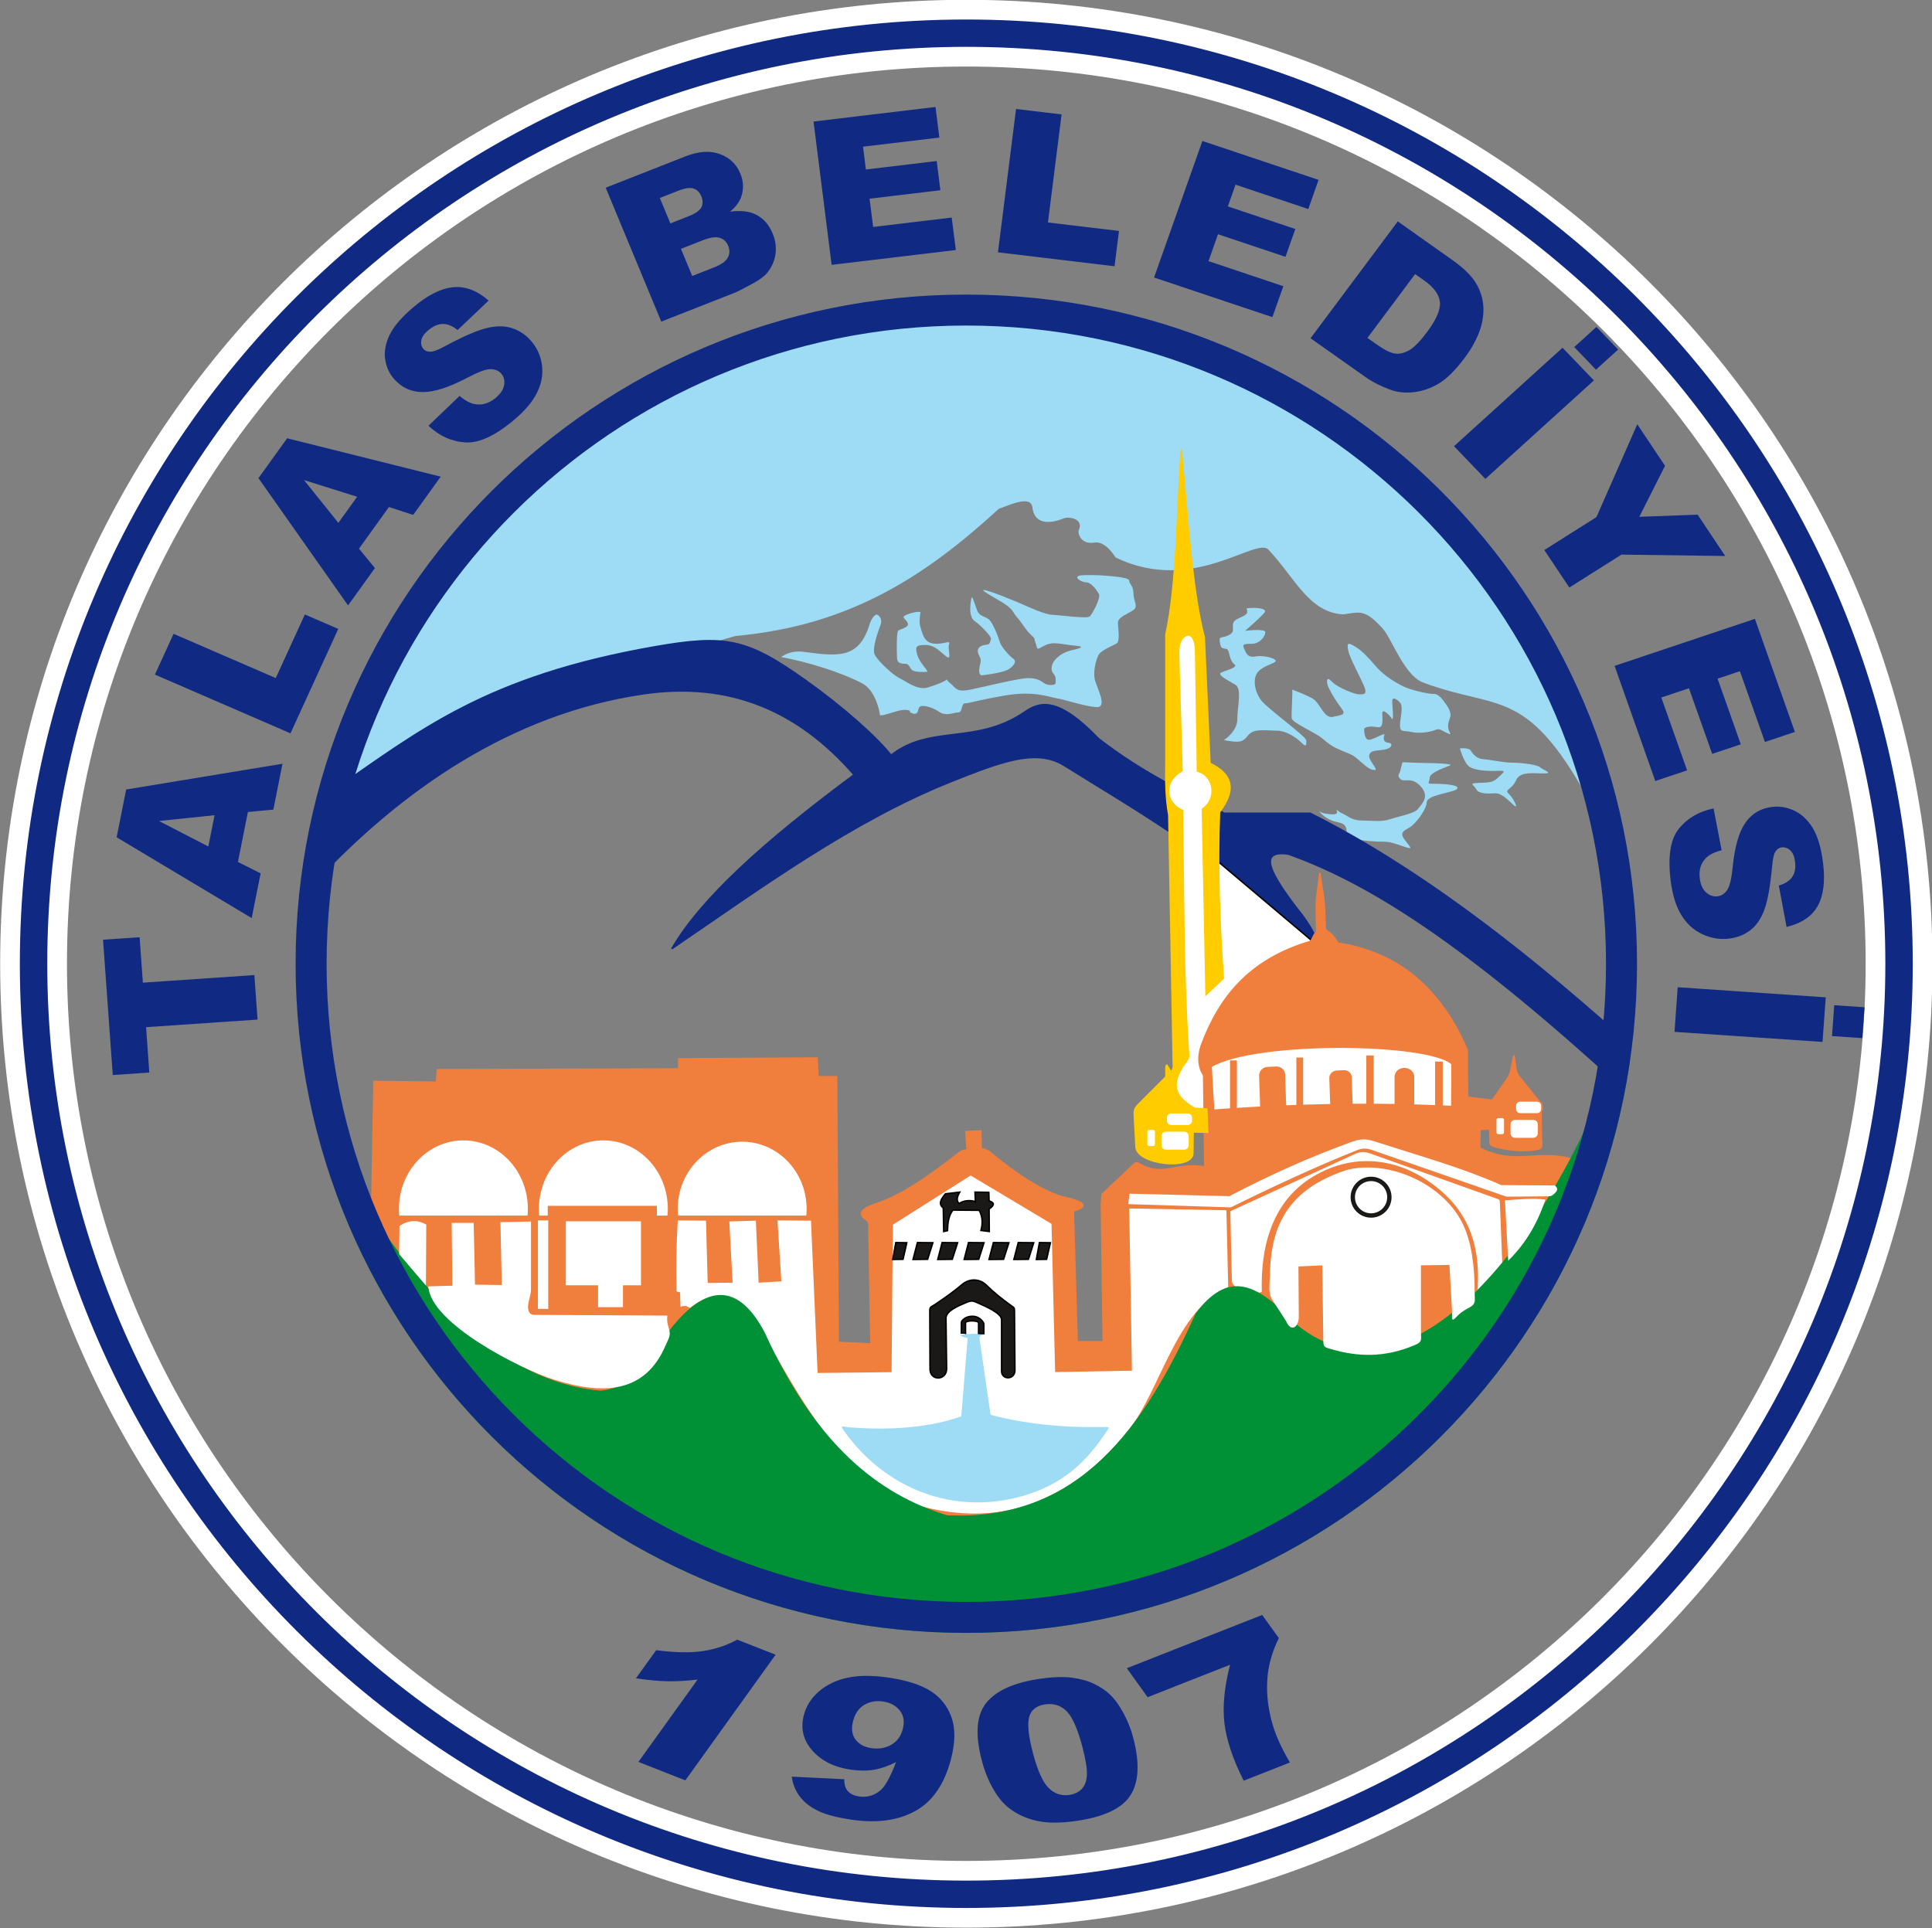 <?xml version="1.0" encoding="UTF-8"?>
<svg xmlns="http://www.w3.org/2000/svg" xmlns:xlink="http://www.w3.org/1999/xlink" width="267.5pt" height="267pt" viewBox="0 0 267.5 267" version="1.1">
<rect x="0" y="0" width="267.5" height="267" fill="#808080" stroke="none"/>
<g id="surface1">
<path style=" stroke:none;fill-rule:evenodd;fill:rgb(61.914%,85.938%,95.702%);fill-opacity:1;" d="M 194.195 105.539 C 194.195 105.539 196.586 105.656 197.781 105.656 C 198.973 105.656 201.121 105.777 200.828 105.957 C 200.527 106.137 197.953 106.914 197.953 107.691 C 197.953 108.469 197.301 108.527 198.676 108.527 C 200.051 108.527 202.262 108.707 201.723 109.246 C 201.184 109.785 197.602 110.023 197.539 111.102 C 197.48 112.18 195.988 114.031 195.27 114.512 C 194.555 114.988 193.598 115.168 194.555 116.367 C 195.508 117.562 195.57 117.621 194.312 117.203 C 193.059 116.785 192.523 116.547 191.445 116.547 C 190.371 116.547 186.785 116.367 186.547 115.59 C 186.309 114.809 186.664 114.152 185.234 113.852 C 183.797 113.555 183.078 112.836 182.781 112.477 C 182.484 112.117 182.781 112.539 183.496 112.656 C 184.219 112.777 185.289 112.895 185.113 112.359 C 184.934 111.82 185.172 112.359 185.891 112.656 C 186.605 112.957 187.145 113.613 188.578 113.613 C 190.012 113.613 191.203 113.852 192.461 113.434 C 193.715 113.016 195.867 112.656 196.344 112 C 196.824 111.34 198.02 110.324 196.703 108.887 C 195.391 107.453 194.434 108.41 193.895 107.871 C 193.359 107.332 193.777 107.215 193.895 106.676 C 194.016 106.137 194.137 105.656 194.195 105.539 Z M 178.898 95.488 C 178.898 95.488 180.746 96.145 181.766 96.746 C 182.781 97.344 183.32 99.555 184.574 99.258 C 185.828 98.957 186.43 99.02 185.711 98.059 C 184.992 97.102 183.738 95.129 183.738 94.473 C 183.738 93.812 183.914 93.875 184.574 94.531 C 185.234 95.188 187.562 96.145 188.16 96.145 C 188.758 96.145 189.297 96.207 188.938 95.188 C 188.578 94.172 186.906 91.242 186.664 90.043 C 186.426 88.848 186.785 89.027 187.684 89.566 C 188.578 90.105 189.414 91 190.492 92.258 C 191.566 93.516 193.297 94.59 194.492 95.129 C 195.688 95.668 198.137 96.145 198.496 96.086 C 198.855 96.027 199.395 96.387 199.871 97.043 C 200.348 97.703 201.066 98.598 200.766 99.375 C 200.469 100.152 200.41 100.691 200.648 101.23 C 200.887 101.77 200.945 101.77 200.164 101.41 C 199.395 101.051 199.328 100.812 198.617 101.113 C 197.898 101.41 196.406 101.59 195.391 101.352 C 194.371 101.113 193.836 101.469 193.836 100.453 C 193.836 99.438 194.371 97.883 193.836 97.281 C 193.297 96.684 192.699 96.445 192.762 97.223 C 192.82 98 192.996 99.977 192.699 99.496 C 192.402 99.02 191.387 98 191.387 98.777 C 191.387 99.555 191.621 100.871 190.73 100.691 C 189.828 100.512 188.879 100.633 188.879 100.992 C 188.879 101.352 188.938 102.547 189.652 102.426 C 190.371 102.309 191.863 101.352 191.684 101.77 C 191.508 102.188 191.508 102.785 192.223 102.848 C 192.941 102.906 192.762 103.625 191.621 103.805 C 190.492 103.984 189.828 103.863 189.594 104.52 C 189.355 105.18 190.91 106.613 190.371 106.613 C 189.828 106.613 189.477 106.434 188.398 105.477 C 187.324 104.52 187.324 104.582 185.891 103.984 C 184.453 103.383 184.156 103.145 183.078 102.246 C 182.008 101.352 178.898 100.094 178.84 99.438 C 178.781 98.777 179.02 95.488 178.898 95.488 Z M 169.461 102.488 C 169.461 102.488 171.312 101.289 171.312 99.617 C 171.312 97.941 171.969 95.367 171.074 94.832 C 170.176 94.293 168.504 93.453 169.039 93.156 C 169.578 92.855 171.551 92.438 170.895 91.957 C 170.234 91.48 170.234 90.285 169.996 89.984 C 169.758 89.688 169.102 89.984 168.98 89.328 C 168.863 88.668 168.742 88.309 169.16 88.25 C 169.578 88.191 170.715 87.891 170.715 87.234 C 170.715 86.574 170.594 86.215 171.074 85.855 C 171.551 85.5 172.688 85.258 172.688 84.719 C 172.688 84.184 172.27 84.242 173.223 84.184 C 174.18 84.121 175.316 84.301 175.137 84.719 C 174.953 85.141 172.387 87.352 172.387 87.352 C 172.387 87.352 175.195 86.992 175.195 87.531 C 175.195 88.07 174.477 89.148 173.285 89.148 C 172.09 89.148 171.969 89.207 172.328 89.984 C 172.688 90.762 172.926 91.062 173.941 90.883 C 174.953 90.703 176.746 91.18 176.629 91.539 C 176.508 91.898 174.953 92.137 174.18 93.035 C 173.402 93.934 173.703 95.668 174.539 96.863 C 175.371 98.059 180.871 101.949 180.871 102.547 C 180.871 103.145 180.871 103.504 180.273 102.906 C 179.676 102.309 178.242 101.172 176.746 101.172 C 175.254 101.172 173.578 100.812 172.805 101.828 C 172.027 102.848 171.551 102.848 169.461 102.488 Z M 127.414 84.949 C 127.414 84.949 127.219 86.234 127.453 86.875 C 127.691 87.52 127.824 88.902 129.203 89.105 C 130.594 89.309 131.641 88.531 131.402 89.207 C 131.164 89.883 131.84 91.473 131.066 90.934 C 130.289 90.391 129.512 89.309 128.16 89.309 C 126.812 89.309 126.676 89.512 127.016 90.695 C 127.352 91.879 128.703 92.992 128.328 93.027 C 127.961 93.062 126.676 93.094 126.305 92.789 C 125.934 92.488 125.867 91.91 125.395 91.91 C 124.922 91.91 124.281 91.91 124.211 91.234 C 124.145 90.559 124.113 87.586 124.348 87.348 C 124.578 87.113 125.867 86.91 125.699 86.336 C 125.527 85.762 124.785 85.523 125.258 85.254 C 125.73 84.984 126.574 84.746 127.117 84.715 C 127.656 84.68 127.387 85.016 127.414 84.949 Z M 134.473 82.988 C 134.473 82.988 133.969 85.289 134.914 85.965 C 135.859 86.641 137.344 88.195 137.203 88.5 C 137.074 88.801 137.141 89.242 136.566 89.277 C 135.992 89.309 135.316 89.578 135.387 90.223 C 135.453 90.863 135.961 91 135.723 91.91 C 135.488 92.824 135.488 93.566 136.027 93.5 C 136.566 93.434 139.133 93.129 139.84 92.555 C 140.551 91.98 140.754 91.508 140.246 91.168 C 139.738 90.832 138.621 89.547 138.422 88.871 C 138.223 88.195 137.445 86.133 136.871 85.727 C 136.297 85.32 135.59 85.32 135.285 84.512 C 134.98 83.699 134.539 82.078 134.473 82.988 Z M 108.156 90.98 C 108.156 90.98 109.328 90.008 111.199 90.25 C 115.938 90.867 118.91 91.34 120.402 86.438 C 120.688 85.508 121.215 85.02 121.453 85.102 C 121.703 85.184 122.188 85.711 121.945 86.438 C 121.703 87.168 120.648 89.805 121.133 90.695 C 121.621 91.59 123.566 93.414 124.539 93.898 C 125.512 94.387 127.055 95.602 128.434 95.199 C 129.812 94.793 130.906 94.305 131.066 94.102 C 131.23 93.898 130.824 94.023 131.555 94.59 C 132.285 95.156 132.324 95.887 134.191 95.523 C 136.055 95.156 140.883 93.941 142.262 93.898 C 143.637 93.859 144.203 94.348 144.613 94.629 C 145.016 94.914 146.152 94.953 146.152 94.59 C 146.152 94.227 146.273 93.738 145.867 93.293 C 145.465 92.848 145.504 92.074 146.031 91.426 C 146.559 90.777 147.371 90.293 148.18 90.09 C 148.992 89.887 150.695 89.562 148.828 89.398 C 146.965 89.238 145.828 88.75 144.613 89.398 C 143.395 90.047 143.719 89.969 143.395 89.074 C 143.07 88.184 143.477 88.59 142.703 87.859 C 141.934 87.129 141.41 86.113 140.84 85.508 C 140.273 84.898 140.395 84.574 139.422 83.844 C 138.449 83.113 135.609 81.695 136.219 81.695 C 136.828 81.695 140.559 83.234 141.488 83.641 C 142.422 84.047 144.652 85.102 145.789 85.141 C 146.922 85.184 150.531 85.711 150.898 85.344 C 151.262 84.98 152.438 82.789 152.152 82.262 C 151.871 81.734 151.102 80.641 150.41 80.641 C 149.723 80.641 148.422 79.828 149.68 79.668 C 150.938 79.504 156.289 79.789 156.328 80.355 C 156.371 80.926 156.938 81.086 156.938 82.18 C 156.938 83.277 157.664 83.965 156.898 84.492 C 156.129 85.02 154.789 85.465 154.789 86.195 C 154.789 86.926 155.113 88.75 154.629 89.074 C 154.141 89.398 152.438 90.008 152.074 90.738 C 151.703 91.469 151.344 93.047 151.586 94.102 C 151.828 95.156 153.453 98.035 151.789 97.914 C 150.121 97.793 147.57 96.902 146.355 96.699 C 145.141 96.496 143.07 95.602 138.977 96.332 C 134.879 97.062 134.191 97.387 133.621 97.387 C 133.055 97.387 133.297 98.645 132.691 98.645 C 132.078 98.645 130.988 99.211 130.094 98.605 C 129.203 97.996 128.27 97.754 127.824 97.754 C 127.379 97.754 127.215 97.875 127.137 98.32 C 127.055 98.766 126.77 99.008 126.203 98.727 C 125.633 98.441 126.121 98.48 126.121 98.48 C 126.121 98.48 125.594 98.156 124.66 98.359 C 123.73 98.562 121.824 99.293 121.824 98.969 C 121.824 98.645 121.254 95.602 119.391 94.629 C 116.27 93.004 111.688 91.633 108.156 90.98 Z M 108.156 90.98 "/>
<path style=" stroke:none;fill-rule:evenodd;fill:rgb(61.914%,85.938%,95.702%);fill-opacity:1;" d="M 133.789 40.898 C 171.031 40.898 203.145 62.809 217.906 94.406 L 220.715 112.145 C 211.539 94.797 207.715 98.492 197.074 94.523 C 194.41 93.535 192.703 88.414 191.445 87.035 C 188.953 84.312 188.336 84.746 185.996 85.074 C 181.234 84.812 179.371 80.109 175.633 76.117 C 173.902 74.266 165.227 82.379 154.496 77.207 C 154.367 77.145 153.141 74.848 151.488 75.129 C 149.664 75.441 149.176 73.836 149.371 73.395 C 150.09 71.809 147.949 71.496 147.297 71.77 C 146.82 71.969 143.324 73.422 142.938 70.246 C 142.727 68.504 139.719 69.957 138.289 70.461 C 128.055 79.836 117.645 86.629 101.844 88.062 C 91.43 90.938 82.906 94.262 72.492 97.141 C 63.465 101.902 54.438 106.664 45.41 111.422 L 43.805 110.941 C 53.883 70.711 90.352 40.898 133.789 40.898 Z M 133.789 40.898 "/>
<path style="fill-rule:evenodd;fill:rgb(6.273%,16.479%,51.367%);fill-opacity:1;stroke-width:2.16;stroke-linecap:butt;stroke-linejoin:miter;stroke:rgb(6.273%,16.479%,51.367%);stroke-opacity:1;stroke-miterlimit:4;" d="M 460.078 1574.648 C 582.305 1659.219 673.32 1733.242 905.117 1774.062 C 1005.117 1791.68 1034.062 1785.742 1115.586 1727.773 C 1168.125 1690.391 1213.672 1649.531 1233.789 1624.219 C 1288.203 1667.148 1351.211 1638.125 1418.281 1683.711 C 1439.609 1698.75 1464.844 1705.625 1520.703 1647.461 C 1579.492 1601.641 1636.562 1574.727 1695.039 1543.867 L 1814.062 1543.867 C 1957.891 1471.445 2097.266 1365.312 2241.094 1237.344 L 2227.695 1180.82 C 2006.445 1381.719 1882.695 1451.562 1784.297 1487.305 C 1741.953 1493.516 1755.156 1463.477 1803.711 1401.992 C 1833.633 1360.508 1824.531 1355.781 1778.359 1386.133 C 1729.062 1438.906 1675.742 1480.273 1620.312 1517.617 C 1572.891 1549.57 1524.023 1578.594 1474.805 1609.336 C 1467.852 1613.867 1460.547 1616.953 1452.891 1618.867 C 1417.891 1627.5 1374.688 1610.898 1315.781 1587.344 C 1178.945 1532.539 1051.523 1438.984 930.234 1356.367 C 970.625 1425.898 1057.617 1504.453 1182.578 1597.227 C 1103.594 1687.695 1008.711 1726.602 890.352 1709.297 C 708.984 1682.734 555.586 1577.812 433.281 1445.664 Z M 460.078 1574.648 " transform="matrix(0.1,0,0,-0.1,0,267)"/>
<path style="fill-rule:evenodd;fill:rgb(100%,100%,100%);fill-opacity:1;stroke-width:2;stroke-linecap:butt;stroke-linejoin:miter;stroke:rgb(0%,0%,0%);stroke-opacity:1;stroke-miterlimit:4;" d="M 1670.156 1135.234 L 1668.281 1203.516 L 1731.172 1321.719 L 1817.461 1366.484 L 1683.164 1479.844 L 1689.883 1317.266 L 1672.031 1300.859 L 1669.023 1505.977 L 1685.781 1575.703 L 1664.961 1622.695 L 1657.148 1799.102 L 1628.125 1791.289 L 1623.633 1615.977 L 1615.469 1569.375 C 1619.062 1546.25 1622.617 1523.086 1626.211 1499.961 C 1629.922 1476.016 1631.758 1454.023 1632.344 1429.805 C 1633.984 1364.062 1635.586 1298.32 1637.188 1232.578 C 1637.539 1219.297 1638.359 1209.961 1633.945 1197.539 C 1631.133 1189.531 1628.281 1181.562 1625.469 1173.555 C 1620.703 1159.961 1620.938 1161.094 1630.742 1150.469 C 1638.242 1142.344 1645.742 1134.219 1653.242 1126.055 C 1661.055 1117.578 1670.508 1134.883 1670.156 1135.234 Z M 1670.156 1135.234 " transform="matrix(0.1,0,0,-0.1,0,267)"/>
<path style="fill-rule:evenodd;fill:rgb(94.139%,49.414%,23.926%);fill-opacity:1;stroke-width:2.16;stroke-linecap:butt;stroke-linejoin:miter;stroke:rgb(94.139%,49.414%,23.926%);stroke-opacity:1;stroke-miterlimit:4;" d="M 514.688 993.984 C 515.781 1053.477 516.836 1112.969 517.891 1172.5 C 546.797 1172.109 575.625 1171.758 604.492 1171.406 C 604.844 1177.188 605.195 1182.93 605.547 1188.711 C 716.992 1189.062 828.398 1189.414 939.805 1189.805 C 939.805 1194.492 939.805 1199.18 939.805 1203.867 C 1003.633 1204.219 1067.461 1204.57 1131.289 1204.922 C 1131.641 1196.289 1131.992 1187.617 1132.383 1178.984 C 1141.016 1178.984 1149.688 1178.984 1158.281 1178.984 C 1159.062 1056.367 1159.766 933.789 1160.508 811.172 C 1175.625 810.469 1190.781 809.727 1205.938 809.023 C 1204.961 862.305 1204.062 915.586 1203.125 968.906 C 1202.969 977.656 1204.062 977.5 1197.461 982.461 C 1183.438 992.969 1203.984 1000.156 1214.883 1003.789 C 1247.031 1014.414 1285.195 1040.156 1325.859 1072.148 C 1331.094 1076.289 1332.617 1077.031 1339.219 1077.852 C 1338.633 1086.25 1338.008 1094.648 1337.383 1103.008 C 1344.258 1103.32 1351.133 1103.633 1357.969 1103.945 C 1358.125 1095.703 1358.281 1087.461 1358.438 1079.219 C 1367.695 1078.633 1370.781 1074.102 1378.047 1068.32 C 1418.633 1035.82 1453.945 1014.922 1481.914 1010.195 C 1484.492 1009.453 1486.758 1008.75 1488.789 1008.047 C 1501.992 1003.438 1502.891 999.062 1491.641 995 C 1489.961 994.414 1488.125 993.828 1486.016 993.242 C 1487.812 932.852 1489.609 872.461 1491.367 812.07 C 1503.438 812.07 1515.508 812.07 1527.578 812.07 C 1526.641 875.625 1525.781 939.219 1524.961 1002.812 C 1525.312 1007.266 1525.664 1011.758 1526.016 1016.25 C 1539.297 1028.828 1552.578 1041.367 1565.859 1053.945 C 1575.117 1062.695 1572.734 1060.43 1583.594 1055.312 C 1612.031 1041.875 1632.383 1061.055 1668.164 1053.984 C 1667.656 1096.367 1667.109 1138.75 1666.602 1181.133 C 1659.102 1192.539 1658.281 1206.094 1663.008 1221.445 C 1687.773 1288.438 1729.023 1340.742 1812.852 1365.898 C 1818.047 1367.461 1818.047 1376.953 1823.242 1379.102 C 1822.969 1389.102 1822.734 1399.102 1822.461 1409.102 C 1822.266 1417.031 1822.695 1424.023 1823.711 1431.914 C 1824.922 1441.719 1826.133 1451.484 1827.383 1461.289 C 1828.867 1451.758 1830.352 1442.227 1831.836 1432.695 C 1833.086 1424.688 1833.672 1417.266 1833.906 1409.18 C 1834.141 1401.055 1834.805 1390.859 1835.039 1382.734 C 1843.047 1377.344 1848.125 1372.266 1852.188 1364.141 C 1934.883 1351.68 1994.648 1302.227 2031.562 1215.781 C 2031.562 1205.586 2031.562 1195.43 2031.562 1185.273 C 2031.719 1173.711 2031.875 1162.188 2032.031 1150.625 C 2043.438 1149.258 2054.805 1147.891 2066.172 1146.523 C 2073.008 1156.25 2079.844 1165.977 2086.641 1175.742 C 2090.273 1180.898 2091.055 1183.906 2092.344 1190.117 C 2093.633 1196.25 2094.883 1202.383 2096.172 1208.516 C 2097.031 1202.578 2097.891 1196.641 2098.711 1190.703 C 2099.766 1183.789 2101.133 1182.031 2105.547 1176.523 C 2113.438 1166.68 2121.328 1156.875 2129.141 1147.07 C 2134.062 1140.977 2133.438 1138.633 2133.555 1130.703 C 2133.711 1118.594 2133.984 1106.484 2134.141 1094.375 C 2134.375 1081.914 2137.344 1079.727 2124.297 1077.93 C 2106.367 1075.43 2088.672 1077.5 2071.094 1081.914 C 2061.055 1084.453 2063.477 1086.641 2063.008 1096.758 C 2062.852 1100.078 2062.695 1103.398 2062.578 1106.719 C 2058.086 1106.523 2053.594 1106.367 2049.141 1106.172 C 2048.945 1097.578 2048.789 1088.945 2048.594 1080.352 C 2106.094 1051.875 2131.016 1085.664 2198.516 1057.578 C 2136.133 955.703 2073.789 853.789 2011.406 751.914 C 1764.688 676.523 1517.969 601.172 1271.211 525.82 C 1072.148 592.461 873.047 659.062 673.906 725.703 C 673.906 725.703 509.727 992.266 514.688 993.984 Z M 514.688 993.984 " transform="matrix(0.1,0,0,-0.1,0,267)"/>
<path style=" stroke:none;fill-rule:evenodd;fill:rgb(100%,100%,100%);fill-opacity:1;" d="M 93.844 168.984 C 95.145 168.996 96.449 169.012 97.754 169.023 C 97.832 171.898 97.906 174.777 97.984 177.652 C 99.133 177.641 100.285 177.625 101.434 177.613 C 101.281 174.789 101.129 171.965 100.977 169.137 C 102.203 169.102 103.43 169.062 104.656 169.023 C 104.785 171.887 104.91 174.75 105.039 177.613 C 106.086 177.551 107.137 177.484 108.184 177.422 C 108.004 174.609 107.828 171.797 107.648 168.984 C 109.195 168.996 110.742 169.012 112.289 169.023 C 112.594 176.055 112.902 183.086 113.203 190.113 C 116.621 190.074 120.035 190.039 123.445 190 C 123.508 183.195 123.566 176.391 123.621 169.586 C 127.215 167.312 130.801 165.039 134.387 162.766 C 138.121 164.996 141.855 167.227 145.59 169.461 C 145.754 176.301 145.922 183.141 146.09 189.984 C 149.637 189.922 153.18 189.859 156.727 189.797 C 156.602 182.309 156.477 174.82 156.352 167.332 C 160.836 167.414 165.32 167.5 169.805 167.582 C 169.887 171.129 169.973 174.672 170.055 178.219 C 162.691 181.465 160.719 192.578 156.074 198.277 C 148.188 207.961 138.863 211.332 128.188 208.734 C 117.594 206.16 111.473 194.754 106.539 186.168 C 102.883 179.41 99.344 178.324 95.887 180.836 C 95.441 181.16 95.605 181.16 95.184 180.926 C 94.887 180.766 94.562 180.809 94.223 180.961 C 94.203 180.309 94.184 179.652 94.16 178.996 C 94.156 178.832 93.68 178.938 93.672 178.77 C 93.574 175.602 93.648 172.211 93.844 168.984 Z M 93.844 168.984 "/>
<path style="fill-rule:evenodd;fill:rgb(100%,100%,100%);fill-opacity:1;stroke-width:2.16;stroke-linecap:butt;stroke-linejoin:miter;stroke:rgb(94.139%,49.414%,23.926%);stroke-opacity:1;stroke-miterlimit:4;" d="M 1704.531 897.031 C 1703.828 929.18 1703.086 961.328 1702.344 993.477 C 1759.531 1019.766 1816.758 1046.055 1873.984 1072.344 C 1884.492 1077.148 1889.492 1076.719 1900.156 1072.891 C 1956.992 1052.617 2013.828 1032.305 2070.664 1012.031 C 2077.852 1009.453 2077.539 1010.156 2077.852 1002.539 C 2078.945 974.922 2080.039 947.344 2081.133 919.766 C 2070.781 904.219 2060.547 893.008 2050.234 881.094 C 2047.031 880.391 2042.539 879.492 2044.883 885.859 C 2049.023 952.461 2027.109 992.422 1993.867 1020.82 C 1941.875 1065.195 1877.812 1074.766 1819.609 1040.469 C 1762.344 1006.758 1746.211 943.359 1748.164 881.094 C 1744.258 875.273 1704.961 880.234 1704.531 897.031 Z M 1704.531 897.031 " transform="matrix(0.1,0,0,-0.1,0,267)"/>
<path style="fill-rule:evenodd;fill:rgb(100%,79.688%,0%);fill-opacity:1;stroke-width:2.16;stroke-linecap:butt;stroke-linejoin:miter;stroke:rgb(100%,79.688%,0%);stroke-opacity:1;stroke-miterlimit:4;" d="M 1572.969 1081.758 C 1572.266 1094.961 1571.562 1108.164 1570.859 1121.406 C 1570.156 1134.492 1570.234 1134.688 1579.492 1143.984 C 1591.016 1155.469 1602.461 1166.992 1613.984 1178.477 C 1615.195 1179.648 1613.281 1193.125 1615.391 1195.234 C 1615.781 1195.586 1621.055 1185.547 1621.328 1185.859 C 1625.781 1190.742 1624.609 1193.32 1624.492 1200.742 C 1622.461 1314.375 1620.391 1427.969 1618.359 1541.562 C 1613.906 1565.312 1613.906 1590.391 1614.375 1615.625 C 1614.375 1674.297 1614.375 1732.93 1614.375 1791.562 C 1629.648 1861.875 1629.531 1959.805 1635.547 2046.836 C 1644.375 1954.922 1650.195 1853.438 1667.305 1787.578 C 1669.922 1729.375 1672.578 1671.211 1675.234 1613.008 C 1703.164 1599.57 1714.297 1579.648 1688.438 1545.547 C 1685.391 1467.227 1688.477 1390.938 1693.711 1315.391 C 1685.781 1307.891 1677.852 1300.391 1669.922 1292.891 C 1668.164 1375.352 1666.602 1467.148 1664.844 1549.609 C 1684.922 1562.188 1682.578 1595.352 1658.047 1602.422 C 1657.188 1657.93 1656.328 1713.477 1655.469 1768.984 C 1654.961 1802.969 1631.211 1793.555 1631.797 1766.25 C 1632.891 1712.539 1635.352 1656.445 1636.484 1602.734 C 1610.625 1588.477 1612.188 1559.062 1637.188 1547.656 C 1638.789 1435.039 1638.281 1319.805 1645.391 1214.102 C 1645.977 1206.406 1646.445 1205.469 1641.914 1199.453 C 1615.703 1164.453 1631.719 1148.516 1654.023 1135.352 C 1659.648 1135.039 1665.273 1134.688 1670.859 1134.375 C 1671.328 1123.672 1671.758 1112.93 1672.188 1102.227 C 1665.391 1102.383 1658.672 1102.5 1651.914 1102.656 C 1651.914 1102.656 1651.562 1085 1651.562 1073.32 C 1651.562 1048.867 1574.258 1057.461 1572.969 1081.758 Z M 1572.969 1081.758 " transform="matrix(0.1,0,0,-0.1,0,267)"/>
<path style="fill-rule:evenodd;fill:rgb(0%,56.444%,20.776%);fill-opacity:1;stroke-width:2.16;stroke-linecap:butt;stroke-linejoin:miter;stroke:rgb(0%,56.444%,20.776%);stroke-opacity:1;stroke-miterlimit:4;" d="M 2255.469 1199.375 C 2189.453 752.891 1803.711 410.078 1337.891 410.078 C 938.164 410.078 597.422 662.539 467.031 1016.328 L 483.867 1032.031 C 583.789 877.695 692.383 754.688 832.031 743.359 C 871.68 747.344 903.438 775.117 927.266 826.68 C 978.828 893.164 1022.461 892.148 1058.203 823.711 C 1129.102 667.969 1216.406 599.531 1311.133 570.781 C 1494.062 562.227 1584.766 692.031 1656.328 850.508 C 1698.984 908.242 1734.688 889.297 1769.414 859.414 C 1936.094 673.75 2151.328 957.891 2239.609 1213.555 Z M 2255.469 1199.375 " transform="matrix(0.1,0,0,-0.1,0,267)"/>
<path style="fill-rule:evenodd;fill:rgb(6.273%,16.479%,51.367%);fill-opacity:1;stroke-width:2.16;stroke-linecap:butt;stroke-linejoin:miter;stroke:rgb(6.273%,16.479%,51.367%);stroke-opacity:1;stroke-miterlimit:4;" d="M 1337.891 2261.016 C 1850.117 2261.016 2265.508 1846.602 2265.508 1335.547 C 2265.508 824.531 1850.117 410.078 1337.891 410.078 C 825.742 410.078 410.352 824.531 410.352 1335.547 C 410.352 1846.602 825.742 2261.016 1337.891 2261.016 Z M 1337.891 2220.312 C 1827.617 2220.312 2224.727 1824.102 2224.727 1335.547 C 2224.727 846.992 1827.617 450.781 1337.891 450.781 C 848.242 450.781 451.133 846.992 451.133 1335.547 C 451.133 1824.102 848.242 2220.312 1337.891 2220.312 Z M 1337.891 2220.312 " transform="matrix(0.1,0,0,-0.1,0,267)"/>
<path style="fill-rule:evenodd;fill:rgb(100%,100%,100%);fill-opacity:1;stroke-width:2.16;stroke-linecap:butt;stroke-linejoin:miter;stroke:rgb(100%,100%,100%);stroke-opacity:1;stroke-miterlimit:4;" d="M 1564.844 1016.055 C 1610.703 1014.922 1656.562 1013.75 1702.422 1012.617 C 1759.336 1042.461 1816.211 1067.812 1873.164 1088.32 C 1888.711 1093.906 1896.445 1090.664 1911.055 1085.938 C 1966.875 1067.852 2022.734 1052.5 2078.555 1027.93 C 2103.125 1027.773 2127.695 1027.617 2152.305 1027.461 C 2156.562 1024.023 2154.961 1021.289 2152.148 1018.672 C 2148.867 1015.625 2147.852 1014.609 2143.516 1014.57 C 2124.336 1014.414 2105.156 1014.258 2085.977 1014.102 C 2024.609 1035.391 1963.281 1056.68 1901.914 1077.969 C 1892.617 1081.211 1887.344 1081.914 1877.656 1078.047 C 1820.391 1055.039 1762.344 1028.086 1703.906 999.258 C 1657.031 1000.742 1610.234 1002.227 1563.359 1003.711 C 1563.867 1007.812 1564.375 1011.953 1564.844 1016.055 Z M 1564.844 1016.055 " transform="matrix(0.1,0,0,-0.1,0,267)"/>
<path style="fill-rule:evenodd;fill:rgb(100%,100%,100%);fill-opacity:1;stroke-width:2.16;stroke-linecap:butt;stroke-linejoin:miter;stroke:rgb(100%,100%,100%);stroke-opacity:1;stroke-miterlimit:4;" d="M 1759.219 901.602 C 1760.391 963.672 1776.328 1020.273 1865.859 1049.219 C 1924.609 1063.164 1998.516 1029.102 2024.688 974.141 C 2036.211 949.922 2040.742 917.734 2040.703 880.352 C 2040.664 868.828 2043.281 865.195 2033.164 860 C 2026.523 856.602 2021.758 853.164 2018.242 849.727 C 2008.711 840.391 2012.266 841.797 2011.445 856.367 C 2010.273 877.422 2009.102 898.477 2007.891 919.57 C 1994.062 919.375 1980.195 919.18 1966.328 919.023 C 1966.328 887.812 1966.328 856.641 1966.328 825.43 C 1966.328 814.453 1968.594 812.773 1958.281 808.438 C 1916.641 790.703 1879.531 792.461 1844.297 802.695 C 1833.047 805.938 1833.477 805.156 1833.281 816.68 C 1832.812 850.82 1832.305 884.922 1831.836 919.023 C 1820.117 918.477 1808.438 917.93 1796.719 917.383 C 1796.875 893.75 1797.031 870.117 1797.188 846.484 C 1797.266 834.609 1788.398 825.312 1781.602 841.211 C 1781.602 841.211 1769.453 860.352 1763.125 869.727 C 1756.719 879.219 1759.023 890.195 1759.219 901.602 Z M 1759.219 901.602 " transform="matrix(0.1,0,0,-0.1,0,267)"/>
<path style=" stroke:none;fill-rule:evenodd;fill:rgb(100%,100%,100%);fill-opacity:1;" d="M 133.789 2.809 C 206.094 2.809 264.727 61.309 264.727 133.445 C 264.727 205.582 206.094 264.082 133.789 264.082 C 61.492 264.082 2.855 205.582 2.855 133.445 C 2.855 61.309 61.492 2.809 133.789 2.809 Z M 133.789 6.379 C 204.117 6.379 261.148 63.281 261.148 133.445 C 261.148 203.609 204.117 260.512 133.789 260.512 C 63.469 260.512 6.438 203.609 6.438 133.445 C 6.438 63.281 63.469 6.379 133.789 6.379 Z M 133.789 6.379 "/>
<path style="fill:none;stroke-width:56.693;stroke-linecap:butt;stroke-linejoin:miter;stroke:rgb(100%,100%,100%);stroke-opacity:1;stroke-miterlimit:4;" d="M 1337.891 2641.914 C 2060.938 2641.914 2647.266 2056.914 2647.266 1335.547 C 2647.266 614.18 2060.938 29.18 1337.891 29.18 C 614.922 29.18 28.555 614.18 28.555 1335.547 C 28.555 2056.914 614.922 2641.914 1337.891 2641.914 Z M 1337.891 2606.211 C 2041.172 2606.211 2611.484 2037.188 2611.484 1335.547 C 2611.484 633.906 2041.172 64.883 1337.891 64.883 C 634.688 64.883 64.375 633.906 64.375 1335.547 C 64.375 2037.188 634.688 2606.211 1337.891 2606.211 Z M 1337.891 2606.211 " transform="matrix(0.1,0,0,-0.1,0,267)"/>
<path style="fill-rule:evenodd;fill:rgb(6.273%,16.479%,51.367%);fill-opacity:1;stroke-width:2.16;stroke-linecap:butt;stroke-linejoin:miter;stroke:rgb(6.273%,16.479%,51.367%);stroke-opacity:1;stroke-miterlimit:4;" d="M 1337.891 2641.914 C 2060.938 2641.914 2647.266 2056.914 2647.266 1335.547 C 2647.266 614.18 2060.938 29.18 1337.891 29.18 C 614.922 29.18 28.555 614.18 28.555 1335.547 C 28.555 2056.914 614.922 2641.914 1337.891 2641.914 Z M 1337.891 2606.211 C 2041.172 2606.211 2611.484 2037.188 2611.484 1335.547 C 2611.484 633.906 2041.172 64.883 1337.891 64.883 C 634.688 64.883 64.375 633.906 64.375 1335.547 C 64.375 2037.188 634.688 2606.211 1337.891 2606.211 Z M 1337.891 2606.211 " transform="matrix(0.1,0,0,-0.1,0,267)"/>
<path style=" stroke:none;fill-rule:evenodd;fill:rgb(100%,100%,100%);fill-opacity:1;" d="M 64.164 157.906 C 69.09 157.906 73.086 162.148 73.086 167.383 C 73.086 167.699 73.07 168.012 73.039 168.32 L 55.285 168.32 C 55.254 168.012 55.238 167.699 55.238 167.383 C 55.238 162.148 59.234 157.906 64.164 157.906 Z M 64.164 157.906 "/>
<path style=" stroke:none;fill-rule:evenodd;fill:rgb(100%,100%,100%);fill-opacity:1;" d="M 102.762 158.09 C 107.688 158.09 111.684 162.258 111.684 167.398 C 111.684 167.711 111.664 168.016 111.641 168.32 L 93.883 168.32 C 93.852 168.016 93.836 167.711 93.836 167.398 C 93.836 162.258 97.832 158.09 102.762 158.09 Z M 102.762 158.09 "/>
<path style=" stroke:none;fill-rule:evenodd;fill:rgb(100%,100%,100%);fill-opacity:1;" d="M 83.539 157.906 C 88.469 157.906 92.465 162.148 92.465 167.383 C 92.465 167.699 92.449 168.012 92.418 168.32 L 90.949 168.32 L 90.949 166.969 L 75.84 166.969 L 75.84 168.32 L 74.664 168.32 C 74.633 168.012 74.617 167.699 74.617 167.383 C 74.617 162.148 78.613 157.906 83.539 157.906 Z M 83.539 157.906 "/>
<path style=" stroke:none;fill-rule:evenodd;fill:rgb(100%,100%,100%);fill-opacity:1;" d="M 58.973 177.98 L 59.02 169.562 C 57.785 168.867 56.543 168.93 55.312 169.754 L 55.262 173.652 C 55.262 173.652 58.973 178.027 58.973 177.98 Z M 58.973 177.98 "/>
<path style=" stroke:none;fill-rule:evenodd;fill:rgb(100%,100%,100%);fill-opacity:1;" d="M 59.305 178.121 L 62.633 178.027 L 62.539 169.328 L 65.582 169.328 L 65.77 177.883 L 69.48 177.934 L 69.289 169.23 L 73.52 169.137 L 73.52 178.543 C 73.52 179.445 72.98 180.539 73.133 181.277 C 73.258 181.891 73.531 182.066 74.082 182.07 L 92.398 182.164 C 92.289 182.98 92.512 183.613 92.66 184.137 C 92.902 184.977 92.508 185.457 92.195 186.207 C 89.363 192.953 83.539 193.207 76.59 191 C 72.094 189.57 59.602 183.262 59.305 178.121 Z M 59.305 178.121 "/>
<path style=" stroke:none;fill-rule:evenodd;fill:rgb(100%,100%,100%);fill-opacity:1;" d="M 74.48 181.238 L 75.906 181.238 L 75.906 168.988 L 74.48 168.988 Z M 74.48 181.238 "/>
<path style=" stroke:none;fill-rule:evenodd;fill:rgb(100%,100%,100%);fill-opacity:1;" d="M 78.344 169.109 L 88.746 169.109 L 88.746 177.969 L 86.254 177.969 L 86.254 181 L 82.805 181 L 82.805 177.969 L 78.344 177.969 Z M 78.344 169.109 "/>
<path style="fill-rule:evenodd;fill:rgb(10.594%,9.813%,9.424%);fill-opacity:1;stroke-width:2.16;stroke-linecap:butt;stroke-linejoin:miter;stroke:rgb(10.594%,9.813%,9.424%);stroke-opacity:1;stroke-miterlimit:4;" d="M 1898.359 1035.664 C 1911.289 1035.664 1921.758 1025.195 1921.758 1012.266 C 1921.758 999.375 1911.289 988.867 1898.359 988.867 C 1885.391 988.867 1874.961 999.375 1874.961 1012.266 C 1874.961 1025.195 1885.391 1035.664 1898.359 1035.664 Z M 1898.359 1039.57 C 1913.438 1039.57 1925.625 1027.344 1925.625 1012.266 C 1925.625 997.227 1913.438 985 1898.359 985 C 1883.281 985 1871.094 997.227 1871.094 1012.266 C 1871.094 1027.344 1883.281 1039.57 1898.359 1039.57 Z M 1898.359 1039.57 " transform="matrix(0.1,0,0,-0.1,0,267)"/>
<path style="fill-rule:evenodd;fill:rgb(10.594%,9.813%,9.424%);fill-opacity:1;stroke-width:2;stroke-linecap:butt;stroke-linejoin:miter;stroke:rgb(0%,0%,0%);stroke-opacity:1;stroke-miterlimit:4;" d="M 1270.469 949.453 L 1291.641 949.258 L 1284.336 926.25 L 1264.141 926.016 C 1264.141 926.016 1270.469 949.258 1270.469 949.453 Z M 1270.469 949.453 " transform="matrix(0.1,0,0,-0.1,0,267)"/>
<path style="fill-rule:evenodd;fill:rgb(10.594%,9.813%,9.424%);fill-opacity:1;stroke-width:2;stroke-linecap:butt;stroke-linejoin:miter;stroke:rgb(0%,0%,0%);stroke-opacity:1;stroke-miterlimit:4;" d="M 1240.508 949.453 L 1255.547 949.258 L 1250.312 926.25 L 1236.055 926.016 C 1236.055 926.016 1240.508 949.258 1240.508 949.453 Z M 1240.508 949.453 " transform="matrix(0.1,0,0,-0.1,0,267)"/>
<path style="fill-rule:evenodd;fill:rgb(10.594%,9.813%,9.424%);fill-opacity:1;stroke-width:2;stroke-linecap:butt;stroke-linejoin:miter;stroke:rgb(0%,0%,0%);stroke-opacity:1;stroke-miterlimit:4;" d="M 1304.648 949.453 L 1325.898 949.258 L 1318.516 926.25 L 1298.398 926.016 C 1298.398 926.016 1304.648 949.258 1304.648 949.453 Z M 1304.648 949.453 " transform="matrix(0.1,0,0,-0.1,0,267)"/>
<path style="fill-rule:evenodd;fill:rgb(10.594%,9.813%,9.424%);fill-opacity:1;stroke-width:2;stroke-linecap:butt;stroke-linejoin:miter;stroke:rgb(0%,0%,0%);stroke-opacity:1;stroke-miterlimit:4;" d="M 1341.211 949.453 L 1362.461 949.258 L 1355.117 926.25 L 1334.961 926.016 C 1334.961 926.016 1341.211 949.258 1341.211 949.453 Z M 1341.211 949.453 " transform="matrix(0.1,0,0,-0.1,0,267)"/>
<path style="fill-rule:evenodd;fill:rgb(10.594%,9.813%,9.424%);fill-opacity:1;stroke-width:2;stroke-linecap:butt;stroke-linejoin:miter;stroke:rgb(0%,0%,0%);stroke-opacity:1;stroke-miterlimit:4;" d="M 1375.664 949.453 L 1396.875 949.258 L 1389.531 926.25 L 1369.375 926.016 C 1369.375 926.016 1375.664 949.258 1375.664 949.453 Z M 1375.664 949.453 " transform="matrix(0.1,0,0,-0.1,0,267)"/>
<path style="fill-rule:evenodd;fill:rgb(10.594%,9.813%,9.424%);fill-opacity:1;stroke-width:2;stroke-linecap:butt;stroke-linejoin:miter;stroke:rgb(0%,0%,0%);stroke-opacity:1;stroke-miterlimit:4;" d="M 1410.078 949.453 L 1431.289 949.258 L 1423.945 926.25 L 1403.789 926.016 C 1403.789 926.016 1410.078 949.258 1410.078 949.453 Z M 1410.078 949.453 " transform="matrix(0.1,0,0,-0.1,0,267)"/>
<path style="fill-rule:evenodd;fill:rgb(10.594%,9.813%,9.424%);fill-opacity:1;stroke-width:2;stroke-linecap:butt;stroke-linejoin:miter;stroke:rgb(0%,0%,0%);stroke-opacity:1;stroke-miterlimit:4;" d="M 1439.336 949.453 L 1454.375 949.258 L 1449.141 926.25 L 1434.883 926.016 C 1434.883 926.016 1439.336 949.258 1439.336 949.453 Z M 1439.336 949.453 " transform="matrix(0.1,0,0,-0.1,0,267)"/>
<path style="fill-rule:evenodd;fill:rgb(10.594%,9.813%,9.424%);fill-opacity:1;stroke-width:2;stroke-linecap:butt;stroke-linejoin:miter;stroke:rgb(0%,0%,0%);stroke-opacity:1;stroke-miterlimit:4;" d="M 1310.703 774.961 C 1310.391 798.164 1310.078 821.328 1309.805 844.531 C 1309.688 855.078 1327.305 861.797 1335.664 865.508 C 1345.547 869.844 1346.484 869.336 1356.016 864.922 C 1363.438 861.523 1386.758 851.875 1386.758 842.695 C 1386.758 818.984 1386.758 795.273 1386.758 771.523 C 1386.758 758.711 1405.391 759.141 1405.273 772.695 C 1405.078 799.883 1404.883 827.031 1404.648 854.219 C 1404.609 859.453 1404.297 859.102 1400.039 862.148 C 1387.188 871.328 1375.625 880.742 1365.703 890.508 C 1356.289 899.805 1341.992 899.883 1332.109 891.406 C 1320.391 881.367 1307.305 872.227 1293.906 863.281 C 1288.945 859.961 1287.344 860.586 1287.344 854.727 C 1287.383 840.352 1287.578 792.891 1287.656 774.414 C 1287.734 757.227 1310.898 758.203 1310.703 774.961 Z M 1310.703 774.961 " transform="matrix(0.1,0,0,-0.1,0,267)"/>
<path style=" stroke:none;fill-rule:evenodd;fill:rgb(61.914%,85.938%,95.702%);fill-opacity:1;" d="M 117.652 197.645 C 123.598 198.09 128.844 197.633 133.098 196.117 L 133.977 185.281 C 133.988 185.141 133.953 185.391 133.121 185.023 C 132.289 184.66 135.773 184.664 136.184 184.715 C 136.59 184.766 135.539 184.809 135.613 185.309 L 137.152 195.906 C 141.773 197.129 146.887 197.691 152.488 197.598 C 153.844 197.578 153.68 197.516 152.926 198.633 C 150.414 202.352 147.172 205.562 141.59 207.148 C 132.031 209.867 122.617 206.176 116.906 198.195 C 116.211 197.227 116.699 197.574 117.652 197.645 Z M 117.652 197.645 "/>
<path style="fill-rule:evenodd;fill:rgb(10.594%,9.813%,9.424%);fill-opacity:1;stroke-width:2;stroke-linecap:butt;stroke-linejoin:miter;stroke:rgb(0%,0%,0%);stroke-opacity:1;stroke-miterlimit:4;" d="M 1331.016 823.281 C 1331.016 828.047 1331.055 832.812 1331.094 837.539 C 1331.094 840.039 1331.445 840.664 1333.281 842.5 C 1335.586 844.727 1338.555 846.406 1342.734 847.109 C 1349.961 848.242 1356.094 845.938 1360.469 840.352 C 1362.188 838.164 1362.227 837.344 1362.227 834.609 C 1362.227 830.859 1362.227 827.109 1362.227 823.359 C 1359.766 823.438 1357.344 823.516 1354.883 823.594 C 1354.883 828.477 1354.883 833.32 1354.883 838.164 C 1354.883 841.914 1336.875 841.953 1336.875 838.164 C 1336.875 833.32 1336.875 828.477 1336.875 823.594 C 1336.875 823.594 1331.016 823.203 1331.016 823.281 Z M 1331.016 823.281 " transform="matrix(0.1,0,0,-0.1,0,267)"/>
<path style="fill-rule:evenodd;fill:rgb(100%,100%,100%);fill-opacity:1;stroke-width:2.16;stroke-linecap:butt;stroke-linejoin:miter;stroke:rgb(94.139%,49.414%,23.926%);stroke-opacity:1;stroke-miterlimit:4;" d="M 1676.992 1193.398 C 1737.617 1229.648 1978.711 1226.992 2010.547 1196.797 L 2010.156 1137.734 C 2005.625 1137.969 2001.055 1138.164 1996.523 1138.359 L 1996.523 1199.023 L 1988.047 1199.023 L 1988.047 1138.711 C 1977.695 1139.141 1967.383 1139.492 1957.031 1139.766 L 1957.031 1179.062 C 1957.031 1185.234 1951.367 1190.273 1944.492 1190.273 C 1937.578 1190.273 1931.953 1185.234 1931.953 1179.062 L 1931.953 1140.312 C 1921.602 1140.469 1911.289 1140.586 1900.938 1140.625 L 1900.938 1207.422 L 1892.852 1207.422 L 1892.852 1140.664 C 1885.781 1140.664 1878.789 1140.664 1871.758 1140.586 L 1870.508 1178.516 C 1870.312 1183.477 1865.898 1187.305 1860.664 1187.07 L 1850.781 1186.602 C 1845.586 1186.367 1841.445 1182.109 1841.602 1177.148 L 1842.852 1140.273 C 1829.648 1140.039 1816.406 1139.688 1803.203 1139.258 L 1803.203 1204.609 L 1795.977 1204.609 L 1795.977 1139.023 C 1790.586 1138.828 1785.156 1138.633 1779.766 1138.438 L 1778.281 1182.148 C 1778.086 1187.969 1772.891 1192.461 1766.758 1192.188 L 1755.195 1191.641 C 1749.062 1191.367 1744.219 1186.367 1744.414 1180.586 L 1745.859 1136.836 C 1734.414 1136.25 1722.969 1135.547 1711.484 1134.805 L 1711.484 1200.586 L 1704.258 1200.586 L 1704.258 1200.508 L 1704.141 1200.508 L 1704.141 1134.492 L 1704.258 1134.492 L 1704.258 1134.336 C 1696.289 1133.828 1688.359 1133.242 1680.391 1132.656 C 1680.391 1132.656 1676.562 1192.969 1676.992 1193.398 Z M 1676.992 1193.398 " transform="matrix(0.1,0,0,-0.1,0,267)"/>
<path style=" stroke:none;fill-rule:evenodd;fill:rgb(100%,100%,100%);fill-opacity:1;" d="M 208.371 166.211 C 210.469 166.039 212.539 165.883 213.969 166.109 C 212.684 169.992 210.766 172.672 208.82 174.574 C 208.82 174.574 208.371 166.258 208.371 166.211 Z M 208.371 166.211 "/>
<path style="fill-rule:evenodd;fill:rgb(100%,100%,100%);fill-opacity:1;stroke-width:2.16;stroke-linecap:butt;stroke-linejoin:miter;stroke:rgb(100%,79.688%,0%);stroke-opacity:1;stroke-miterlimit:4;" d="M 1591.055 1106.523 L 1596.641 1106.523 C 1598.594 1106.523 1600.156 1104.922 1600.156 1102.969 L 1600.156 1085.586 C 1600.156 1083.672 1598.594 1082.07 1596.641 1082.07 L 1591.055 1082.07 C 1589.102 1082.07 1587.539 1083.672 1587.539 1085.586 L 1587.539 1102.969 C 1587.539 1104.922 1589.102 1106.523 1591.055 1106.523 Z M 1614.336 1104.102 L 1639.531 1104.102 C 1643.594 1104.102 1646.875 1100.82 1646.875 1096.797 L 1646.875 1084.336 C 1646.875 1080.312 1643.594 1077.031 1639.531 1077.031 L 1614.336 1077.031 C 1610.312 1077.031 1607.031 1080.312 1607.031 1084.336 L 1607.031 1096.797 C 1607.031 1100.82 1610.312 1104.102 1614.336 1104.102 Z M 1621.523 1129.258 L 1644.688 1129.258 C 1648.438 1129.258 1651.523 1126.172 1651.523 1122.422 L 1651.523 1118.008 C 1651.523 1114.258 1648.438 1111.172 1644.688 1111.172 L 1621.523 1111.172 C 1617.734 1111.172 1614.688 1114.258 1614.688 1118.008 L 1614.688 1122.422 C 1614.688 1126.172 1617.734 1129.258 1621.523 1129.258 Z M 1621.523 1129.258 " transform="matrix(0.1,0,0,-0.1,0,267)"/>
<path style="fill-rule:evenodd;fill:rgb(100%,100%,100%);fill-opacity:1;stroke-width:2.16;stroke-linecap:butt;stroke-linejoin:miter;stroke:rgb(94.139%,49.414%,23.926%);stroke-opacity:1;stroke-miterlimit:4;" d="M 2074.414 1122.852 L 2079.961 1122.852 C 2081.953 1122.852 2083.516 1121.289 2083.516 1119.336 L 2083.516 1101.953 C 2083.516 1100.039 2081.953 1098.438 2079.961 1098.438 L 2074.414 1098.438 C 2072.461 1098.438 2070.898 1100.039 2070.898 1101.953 L 2070.898 1119.336 C 2070.898 1121.289 2072.461 1122.852 2074.414 1122.852 Z M 2097.695 1120.43 L 2122.891 1120.43 C 2126.953 1120.43 2130.234 1117.188 2130.234 1113.164 L 2130.234 1100.664 C 2130.234 1096.68 2126.953 1093.398 2122.891 1093.398 L 2097.695 1093.398 C 2093.672 1093.398 2090.391 1096.68 2090.391 1100.664 L 2090.391 1113.164 C 2090.391 1117.188 2093.672 1120.43 2097.695 1120.43 Z M 2104.883 1145.625 L 2128.047 1145.625 C 2131.797 1145.625 2134.883 1142.539 2134.883 1138.789 L 2134.883 1134.375 C 2134.883 1130.586 2131.797 1127.539 2128.047 1127.539 L 2104.883 1127.539 C 2101.094 1127.539 2098.047 1130.586 2098.047 1134.375 L 2098.047 1138.789 C 2098.047 1142.539 2101.094 1145.625 2104.883 1145.625 Z M 2104.883 1145.625 " transform="matrix(0.1,0,0,-0.1,0,267)"/>
<path style="fill-rule:evenodd;fill:rgb(10.594%,9.813%,9.424%);fill-opacity:1;stroke-width:2;stroke-linecap:butt;stroke-linejoin:miter;stroke:rgb(0%,0%,0%);stroke-opacity:1;stroke-miterlimit:4;" d="M 1306.602 964.453 C 1306.406 975.43 1306.211 986.406 1306.016 997.383 C 1298.672 1002.969 1303.008 1009.883 1308.984 1016.953 C 1315.586 1017.734 1322.227 1018.516 1328.828 1019.336 C 1324.492 1011.875 1324.219 1006.641 1327.969 1003.594 C 1335.469 1008.203 1342.969 1008.281 1350.508 1006.289 C 1350.312 1010.625 1350.117 1014.961 1349.922 1019.336 C 1356.328 1019.219 1362.773 1019.141 1369.141 1019.023 C 1369.297 1015.078 1369.375 1011.133 1369.492 1007.148 C 1377.227 1004.883 1377.227 1001.133 1369.492 995.898 C 1369.531 985.508 1369.688 975.117 1369.766 964.727 C 1365.938 965.234 1362.031 965.742 1358.203 966.211 C 1360.625 975.508 1360.781 984.805 1355.781 994.102 C 1343.672 994.219 1331.523 994.297 1319.336 994.414 C 1313.164 986.289 1312.188 976.25 1311.914 965.938 C 1311.914 965.938 1306.875 964.453 1306.602 964.453 Z M 1306.602 964.453 " transform="matrix(0.1,0,0,-0.1,0,267)"/>
<path style=" stroke:none;fill-rule:evenodd;fill:rgb(6.273%,16.479%,51.367%);fill-opacity:1;" d="M 15.613 148.859 L 14.266 130.121 L 19.332 129.777 L 19.781 136.066 L 35.219 135.016 L 35.66 141.18 L 20.227 142.23 L 20.672 148.512 Z M 34.324 112.438 L 32.945 119.348 L 36.086 120.93 L 34.848 127.125 L 16.148 115.934 L 17.469 109.32 L 39.113 105.754 L 37.848 112.102 Z M 29.707 112.883 L 22.023 113.684 L 28.844 117.211 Z M 21.449 93.41 L 24.031 87.762 L 38.18 93.891 L 42.211 85.082 L 46.836 87.086 L 40.219 101.543 Z M 53.852 70.207 L 49.703 75.973 L 51.91 78.66 L 48.191 83.832 L 35.785 66.207 L 39.758 60.688 L 61.02 66 L 57.211 71.297 Z M 49.449 68.785 L 42.094 66.477 L 46.848 72.398 Z M 59.324 58.953 L 63.637 54.816 C 64.371 55.453 65.07 55.832 65.711 55.953 C 66.746 56.148 67.727 55.855 68.645 55.078 C 69.324 54.5 69.715 53.898 69.809 53.273 C 69.895 52.648 69.758 52.129 69.391 51.719 C 69.039 51.328 68.555 51.125 67.918 51.113 C 67.289 51.105 66.219 51.504 64.688 52.316 C 62.172 53.633 60.133 54.293 58.555 54.289 C 56.973 54.289 55.656 53.703 54.602 52.52 C 53.906 51.746 53.48 50.816 53.328 49.734 C 53.172 48.656 53.387 47.527 53.957 46.348 C 54.535 45.168 55.629 43.895 57.242 42.531 C 59.227 40.852 61.059 39.934 62.738 39.77 C 64.418 39.605 66.059 40.227 67.652 41.621 L 63.363 45.699 C 62.641 45.121 61.945 44.84 61.281 44.859 C 60.621 44.875 59.957 45.172 59.281 45.742 C 58.723 46.215 58.402 46.68 58.328 47.152 C 58.254 47.617 58.363 48.02 58.656 48.348 C 58.871 48.586 59.18 48.703 59.582 48.703 C 59.988 48.711 60.688 48.441 61.688 47.895 C 64.172 46.562 66.07 45.742 67.379 45.426 C 68.688 45.109 69.844 45.105 70.852 45.422 C 71.855 45.738 72.73 46.309 73.469 47.133 C 74.332 48.098 74.852 49.227 75.031 50.508 C 75.215 51.789 74.996 53.059 74.383 54.316 C 73.777 55.574 72.719 56.836 71.215 58.109 C 68.578 60.336 66.312 61.391 64.414 61.258 C 62.512 61.133 60.82 60.363 59.324 58.953 Z M 83.863 25.992 L 94.887 21.66 C 96.723 20.938 98.316 20.828 99.664 21.328 C 101.016 21.824 101.965 22.727 102.504 24.031 C 102.961 25.129 102.996 26.207 102.621 27.27 C 102.371 27.977 101.863 28.656 101.086 29.312 C 102.586 29.098 103.82 29.254 104.789 29.777 C 105.762 30.305 106.492 31.156 106.98 32.336 C 107.379 33.297 107.508 34.25 107.371 35.199 C 107.227 36.148 106.852 37 106.242 37.762 C 105.863 38.23 105.203 38.727 104.254 39.246 C 102.996 39.938 102.156 40.367 101.723 40.539 L 91.559 44.535 Z M 92.82 30.934 L 95.379 29.926 C 96.297 29.566 96.871 29.156 97.109 28.707 C 97.34 28.258 97.332 27.742 97.094 27.164 C 96.867 26.625 96.516 26.27 96.031 26.109 C 95.539 25.945 94.852 26.043 93.961 26.391 L 91.359 27.414 Z M 95.844 38.215 L 98.848 37.035 C 99.863 36.633 100.508 36.18 100.773 35.668 C 101.047 35.156 101.059 34.602 100.812 34.012 C 100.586 33.465 100.199 33.102 99.648 32.934 C 99.098 32.762 98.309 32.875 97.273 33.281 L 94.285 34.457 Z M 112.641 16.828 L 129.527 14.812 L 130.062 19.051 L 119.492 20.312 L 119.887 23.469 L 129.695 22.297 L 130.203 26.344 L 120.398 27.516 L 120.895 31.426 L 131.773 30.125 L 132.34 34.621 L 115.145 36.676 Z M 140.68 15.09 L 146.984 15.844 L 145.098 30.805 L 154.934 31.977 L 154.316 36.867 L 138.176 34.938 Z M 166.48 19.52 L 182.566 24.906 L 181.141 28.945 L 171.07 25.57 L 170.008 28.578 L 179.348 31.707 L 177.984 35.562 L 168.641 32.434 L 167.324 36.156 L 177.688 39.629 L 176.172 43.914 L 159.789 38.426 Z M 193.535 30.656 L 201.164 36.055 C 202.664 37.117 203.734 38.176 204.371 39.227 C 204.996 40.281 205.336 41.391 205.387 42.559 C 205.434 43.734 205.227 44.902 204.766 46.086 C 204.301 47.266 203.656 48.402 202.828 49.508 C 201.539 51.234 200.34 52.434 199.223 53.102 C 198.109 53.77 196.949 54.168 195.754 54.301 C 194.555 54.438 193.465 54.324 192.48 53.957 C 191.133 53.453 190.004 52.879 189.09 52.23 L 181.453 46.836 Z M 195.934 37.953 L 189.336 46.789 L 190.594 47.68 C 191.672 48.441 192.52 48.867 193.145 48.953 C 193.77 49.043 194.43 48.887 195.121 48.496 C 195.805 48.102 196.633 47.254 197.602 45.957 C 198.879 44.242 199.469 42.867 199.367 41.832 C 199.262 40.789 198.547 39.801 197.215 38.859 Z M 216.348 48.148 L 220.688 52.676 L 205.66 66.312 L 201.32 61.785 Z M 221.039 45.266 L 224.047 48.398 L 220.973 51.191 L 217.969 48.059 Z M 226.695 58.742 L 230.535 64.496 L 226.977 71.559 L 235.055 71.266 L 238.871 76.988 L 224.504 76.797 L 217.285 81.355 L 213.82 76.164 L 221.039 71.602 Z M 242.977 85.691 L 248.516 101.348 L 244.367 102.738 L 240.902 92.938 L 237.812 93.973 L 241.027 103.062 L 237.066 104.391 L 233.848 95.301 L 230.023 96.582 L 233.59 106.668 L 229.188 108.145 L 223.551 92.203 Z M 237.258 111.945 L 238.371 117.734 C 237.41 117.977 236.703 118.324 236.238 118.773 C 235.492 119.5 235.199 120.457 235.348 121.629 C 235.453 122.504 235.746 123.152 236.234 123.578 C 236.715 124 237.234 124.176 237.789 124.109 C 238.316 124.047 238.762 123.77 239.121 123.266 C 239.484 122.762 239.746 121.672 239.91 119.98 C 240.191 117.219 240.773 115.203 241.66 113.934 C 242.539 112.652 243.781 111.918 245.371 111.73 C 246.426 111.605 247.453 111.781 248.461 112.262 C 249.465 112.742 250.309 113.543 250.996 114.664 C 251.676 115.789 252.148 117.383 252.41 119.449 C 252.73 121.984 252.488 123.98 251.688 125.426 C 250.887 126.875 249.445 127.848 247.363 128.355 L 246.289 122.617 C 247.184 122.352 247.812 121.949 248.164 121.406 C 248.52 120.867 248.645 120.16 248.535 119.297 C 248.445 118.582 248.223 118.062 247.867 117.742 C 247.512 117.418 247.109 117.281 246.664 117.336 C 246.34 117.375 246.07 117.559 245.844 117.883 C 245.609 118.207 245.449 118.922 245.355 120.035 C 245.098 122.785 244.738 124.773 244.277 126.008 C 243.816 127.238 243.172 128.176 242.336 128.809 C 241.504 129.445 240.531 129.832 239.414 129.965 C 238.109 130.121 236.859 129.91 235.664 129.34 C 234.473 128.77 233.512 127.887 232.785 126.688 C 232.055 125.492 231.57 123.934 231.324 122.012 C 230.898 118.637 231.27 116.219 232.445 114.762 C 233.613 113.297 235.219 112.359 237.258 111.945 Z M 252.789 138.098 L 252.344 144.273 L 231.848 142.879 L 232.289 136.699 Z M 258.156 139.473 L 257.852 143.746 L 253.656 143.461 L 253.961 139.188 Z M 258.156 139.473 "/>
<path style=" stroke:none;fill-rule:evenodd;fill:rgb(6.273%,16.479%,51.367%);fill-opacity:1;" d="M 107.387 229.125 L 94.891 246.523 L 88.395 243.965 L 96.582 232.566 C 95.109 232.742 93.746 232.82 92.496 232.801 C 91.258 232.781 89.773 232.645 88.047 232.395 L 90.852 228.496 C 93.414 228.836 95.559 228.879 97.289 228.625 C 99.027 228.367 100.621 227.836 102.074 227.035 Z M 109.621 246.008 L 116.895 246.367 C 116.891 247.133 117.066 247.695 117.434 248.059 C 117.797 248.43 118.305 248.66 118.941 248.75 C 120.086 248.914 121.098 248.613 121.961 247.852 C 122.594 247.285 123.297 246 124.066 243.992 C 123.039 244.52 122.039 244.867 121.066 245.043 C 120.078 245.215 119.004 245.215 117.824 245.047 C 115.52 244.715 113.738 243.832 112.473 242.391 C 111.203 240.957 110.816 239.309 111.305 237.457 C 111.637 236.195 112.34 235.102 113.414 234.184 C 114.496 233.258 115.812 232.633 117.371 232.305 C 118.922 231.977 120.766 231.969 122.902 232.273 C 125.477 232.645 127.453 233.27 128.84 234.145 C 130.219 235.02 131.188 236.238 131.742 237.793 C 132.297 239.348 132.27 241.297 131.656 243.633 C 130.754 247.062 129.117 249.438 126.746 250.758 C 124.379 252.07 121.465 252.477 117.996 251.98 C 115.961 251.688 114.391 251.281 113.305 250.762 C 112.219 250.238 111.367 249.586 110.766 248.797 C 110.16 248.012 109.777 247.082 109.621 246.008 Z M 124.996 239.414 C 125.266 238.387 125.129 237.531 124.578 236.844 C 124.031 236.16 123.258 235.746 122.254 235.602 C 121.301 235.465 120.449 235.617 119.688 236.055 C 118.922 236.492 118.402 237.238 118.121 238.293 C 117.848 239.355 117.953 240.215 118.453 240.871 C 118.953 241.527 119.691 241.922 120.664 242.062 C 121.664 242.207 122.574 242.059 123.383 241.605 C 124.191 241.156 124.73 240.43 124.996 239.414 Z M 135.93 243.738 C 134.98 240.125 135.195 237.465 136.574 235.77 C 137.953 234.074 140.445 232.965 144.039 232.449 C 145.77 232.199 147.234 232.148 148.422 232.309 C 149.617 232.461 150.629 232.746 151.461 233.148 C 152.297 233.555 152.992 234.004 153.539 234.504 C 154.094 235.004 154.586 235.609 155.027 236.316 C 155.879 237.668 156.508 239.113 156.91 240.652 C 157.816 244.105 157.691 246.742 156.531 248.57 C 155.379 250.398 152.871 251.586 149.012 252.141 C 146.852 252.453 145.039 252.453 143.57 252.129 C 142.102 251.812 140.816 251.219 139.703 250.359 C 138.902 249.746 138.164 248.859 137.508 247.695 C 136.84 246.527 136.312 245.211 135.93 243.738 Z M 143.016 242.734 C 143.652 245.156 144.371 246.766 145.184 247.566 C 145.992 248.375 146.953 248.695 148.047 248.539 C 148.773 248.434 149.352 248.156 149.785 247.703 C 150.219 247.25 150.449 246.598 150.488 245.754 C 150.527 244.902 150.32 243.617 149.867 241.895 C 149.203 239.371 148.469 237.711 147.664 236.926 C 146.859 236.141 145.879 235.832 144.719 236 C 143.539 236.168 142.801 236.734 142.512 237.695 C 142.219 238.656 142.387 240.336 143.016 242.734 Z M 156.016 230.992 L 174.758 223.617 L 177.066 226.824 C 176.215 228.555 175.699 230.27 175.52 231.969 C 175.301 234.031 175.492 236.156 176.078 238.348 C 176.527 240.062 177.367 241.957 178.598 244.051 L 172.195 246.57 C 170.695 243.578 169.805 240.926 169.531 238.605 C 169.258 236.289 169.516 233.594 170.312 230.516 L 158.898 235.008 Z M 156.016 230.992 "/>
<path style=" stroke:none;fill-rule:evenodd;fill:rgb(61.914%,85.938%,95.702%);fill-opacity:1;" d="M 202.141 103.625 C 202.141 103.625 203.395 103.504 203.633 103.922 C 203.871 104.34 204.41 105.059 205.367 105.121 C 206.324 105.18 208.176 105.598 209.191 105.598 C 210.203 105.598 212.656 105.777 213.254 106.258 C 213.852 106.734 215.164 107.094 213.672 107.094 C 212.18 107.094 210.445 106.793 209.906 108.051 C 209.371 109.309 208.234 109.309 208.891 109.906 C 209.551 110.504 210.387 112.238 209.551 111.461 C 208.715 110.684 207.816 109.785 206.98 109.844 C 206.145 109.906 204.77 109.965 204.41 109.309 C 204.055 108.648 203.277 108.469 204.648 108.41 C 206.023 108.352 206.68 108.41 207.398 107.691 C 208.117 106.973 208.715 106.676 207.453 106.734 C 206.203 106.793 203.871 106.734 203.215 105.957 C 202.559 105.18 202.141 103.684 202.141 103.625 Z M 202.141 103.625 "/>
</g>
</svg>
